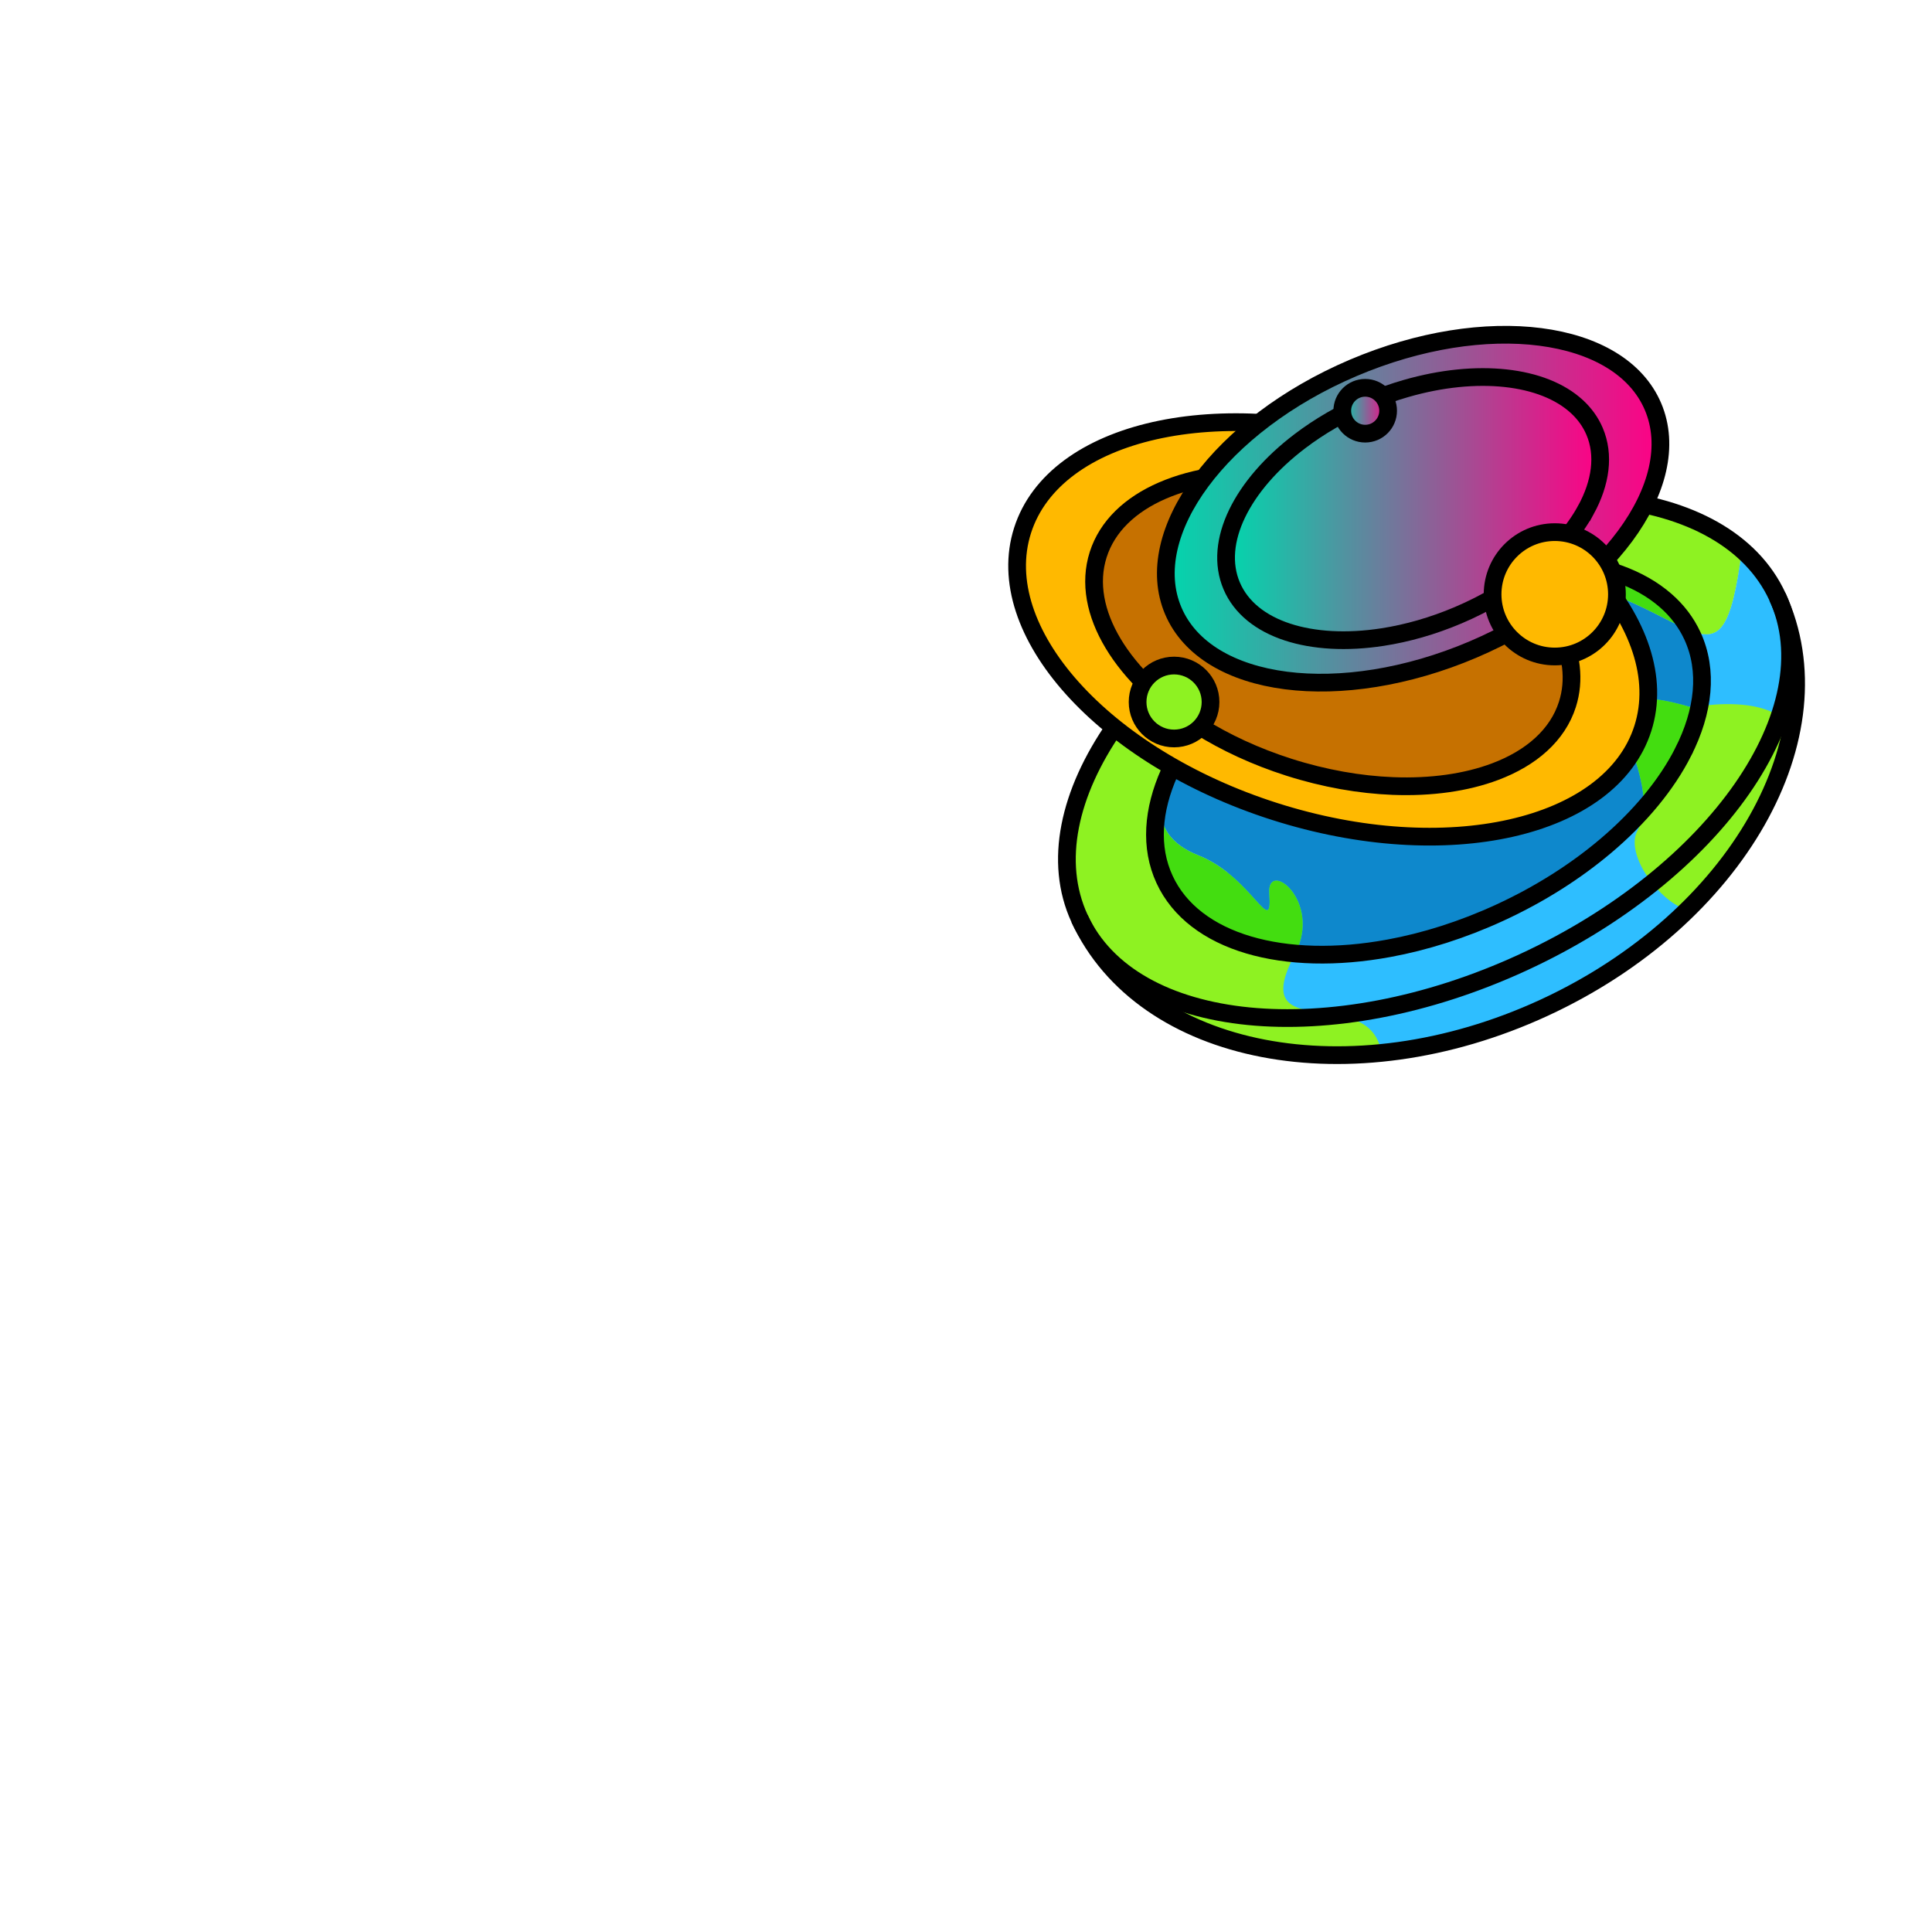 <svg width="2000" height="2000" viewBox="0 0 2000 2000" fill="none" xmlns="http://www.w3.org/2000/svg">
<g clip-path="url(#clip0_2_733)">
<mask id="mask0_2_733" style="mask-type:luminance" maskUnits="userSpaceOnUse" x="0" y="0" width="2000" height="2000">
<path d="M2000 0H0V2000H2000V0Z" fill="white"/>
</mask>
<g mask="url(#mask0_2_733)">
<path d="M1835.38 656.6C1849.64 713.61 1867.08 783.09 1794.55 886.9C1722.02 990.71 1535.21 1107.74 1326.64 1092.3C1168.85 1071.42 1170.66 947.19 1170.66 947.19L1835.37 656.6H1835.38Z" fill="#2EBEFF"/>
<path d="M1404.83 623.93C1366.56 641.58 1332.28 662.98 1303.06 686.57C1294.02 693.86 1285.47 701.36 1277.44 709.02C1277.6 690.53 1259.98 676.28 1246.49 655.09C1285.12 623.9 1330.43 595.62 1381.02 572.28C1406.56 560.51 1432.2 550.56 1457.59 542.49C1467.39 557.93 1493.09 571.19 1542.36 583.48C1516.64 586.77 1489.87 592.72 1462.75 601.39C1443.54 607.5 1424.14 615.02 1404.83 623.93Z" fill="#2EBEFF"/>
<path d="M1710.31 914.19C1671.84 945.12 1626.75 973.22 1576.5 996.39C1525.39 1019.95 1473.88 1036.13 1424.64 1045.19C1411.3 1047.65 1398.12 1049.59 1385.16 1051C1348.42 1043.89 1307.9 1049.34 1340.25 988.29C1340.46 987.89 1340.67 987.5 1340.87 987.1C1370.7 989.75 1403.54 987.98 1437.83 981.66C1475.07 974.81 1514.03 962.57 1552.69 944.75C1594.3 925.57 1631.21 901.93 1662.01 875.89C1676.54 863.61 1689.71 850.8 1701.37 837.66C1700.79 845.43 1698.89 852.9 1695.11 859.8C1687.25 874.13 1696.32 896.46 1710.31 914.19Z" fill="#2EBEFF"/>
<path d="M1842.18 741.44C1817.25 724.86 1776.18 728.62 1759.26 731.1C1764.35 705.39 1762.3 680.62 1752.04 658.37C1751.12 656.37 1750.14 654.4 1749.09 652.48C1780.06 664.74 1792.01 653.15 1803.19 569.2C1818.89 582.85 1831.4 599.1 1840.02 617.81C1857.21 655.1 1856.97 697.72 1842.18 741.44Z" fill="#2EBEFF"/>
<path d="M1385.16 1051C1262.63 1064.46 1159.58 1031.67 1120.6 957.11C1120.07 956.09 1119.54 955.05 1119.03 954.01C1118.52 952.97 1118.02 951.92 1117.53 950.86C1077.21 863.44 1132.76 746.81 1246.49 655.09C1267.77 688.51 1299.32 704.69 1255.18 747.43C1188.82 811.67 1184.38 863.29 1240.43 885.41C1296.46 907.54 1317.49 972.91 1313.95 925.03C1311.23 888.23 1369.66 932.8 1340.25 988.29C1307.9 1049.34 1348.42 1043.89 1385.16 1051Z" fill="#2EBEFF"/>
<path d="M1598.76 595.32C1511.67 579.66 1470.61 563 1457.59 542.49C1598.95 497.29 1733.12 508.04 1803.19 569.2C1781.62 731.18 1757.18 623.79 1598.76 595.32Z" fill="#2EBEFF"/>
<path d="M1803.19 569.2C1792.01 653.15 1780.06 664.74 1749.09 652.48C1720.3 641.07 1675.08 609.04 1598.76 595.32C1577.24 591.45 1558.53 587.52 1542.36 583.48C1493.09 571.19 1467.39 557.93 1457.59 542.49C1598.95 497.29 1733.12 508.04 1803.19 569.2Z" fill="#8EF222"/>
<path d="M1430.07 1089.97C1295.51 1101.08 1164.15 1040.97 1120.6 957.11C1120.07 956.09 1119.54 955.05 1119.03 954.01C1118.52 952.97 1118.02 951.92 1117.53 950.86C1077.21 863.44 1132.76 746.81 1246.49 655.09C1259.98 676.28 1277.6 690.53 1277.44 709.02C1209 774.24 1178.21 851.12 1205.51 910.31C1226.24 955.31 1276.57 981.43 1340.87 987.1C1340.67 987.5 1340.46 987.89 1340.25 988.29C1307.9 1049.34 1348.42 1043.89 1385.16 1051C1406.08 1055.04 1425.78 1063.17 1430.07 1089.97Z" fill="#8EF222"/>
<path d="M1747.21 941.51C1735.87 939.65 1721.52 928.39 1710.31 914.19C1696.32 896.46 1687.25 874.13 1695.11 859.8C1698.89 852.9 1700.79 845.43 1701.37 837.66C1718.43 818.44 1732.25 798.54 1742.36 778.62C1750.47 762.67 1756.18 746.71 1759.26 731.1C1776.18 728.62 1817.25 724.86 1842.18 741.44C1844.23 742.8 1846.17 744.3 1847.98 745.95C1888.79 753.51 1794.54 901.52 1747.21 941.51Z" fill="#8EF222"/>
<path d="M1759.26 731.1C1754.46 731.79 1751.61 732.39 1751.61 732.39C1628.92 696.12 1706.01 776.31 1701.37 837.66C1689.71 850.8 1676.54 863.61 1662.01 875.89C1631.21 901.93 1594.3 925.57 1552.69 944.75C1514.03 962.57 1475.07 974.81 1437.83 981.66C1403.54 987.98 1370.7 989.75 1340.87 987.1C1368.83 932.17 1311.25 888.49 1313.95 925.03C1317.49 972.91 1296.46 907.54 1240.43 885.41C1184.38 863.29 1188.82 811.67 1255.18 747.43C1271.34 731.79 1277.35 719.7 1277.44 709.02C1285.47 701.36 1294.02 693.86 1303.06 686.57C1332.28 662.98 1366.56 641.58 1404.83 623.93C1424.14 615.02 1443.54 607.5 1462.75 601.39C1489.87 592.72 1516.64 586.77 1542.36 583.48C1558.53 587.52 1577.24 591.45 1598.76 595.32C1675.08 609.04 1720.3 641.07 1749.09 652.48C1750.14 654.4 1751.12 656.37 1752.04 658.37C1762.3 680.62 1764.35 705.39 1759.26 731.1Z" fill="#0E88CC"/>
<path d="M1340.87 987.1C1276.57 981.43 1226.24 955.31 1205.51 910.31C1178.21 851.12 1209 774.24 1277.44 709.02C1277.35 719.7 1271.34 731.79 1255.18 747.43C1188.82 811.67 1184.38 863.29 1240.43 885.41C1296.46 907.54 1317.49 972.91 1313.95 925.03C1311.25 888.49 1368.83 932.17 1340.87 987.1Z" fill="#43DD10"/>
<path d="M1749.09 652.48C1720.3 641.07 1675.08 609.04 1598.76 595.32C1577.24 591.45 1558.53 587.52 1542.36 583.48C1618.04 573.78 1684.62 587.07 1724.18 621.6C1734.38 630.46 1742.79 640.78 1749.09 652.48Z" fill="#43DD10"/>
<path d="M1759.26 731.1C1756.18 746.71 1750.47 762.67 1742.36 778.62C1732.25 798.54 1718.43 818.44 1701.37 837.66C1706.01 776.31 1628.92 696.12 1751.61 732.39C1751.61 732.39 1754.46 731.79 1759.26 731.1Z" fill="#43DD10"/>
<g style="mix-blend-mode:multiply">
<path d="M1742.36 778.62C1725.35 812.15 1697.82 845.64 1662.02 875.89C1631.21 901.92 1594.3 925.57 1552.7 944.74C1514.04 962.56 1475.08 974.8 1437.83 981.65C1329.68 1001.6 1235.87 976.18 1205.51 910.3C1175.01 844.17 1217.03 755.94 1303.06 686.56C1332.28 662.97 1366.56 641.57 1404.83 623.92C1424.15 615.01 1443.54 607.49 1462.75 601.38C1569.68 567.19 1671.17 575.32 1724.18 621.58C1736.06 631.9 1745.52 644.2 1752.04 658.35C1768.52 694.12 1763.81 736.39 1742.35 778.6L1742.36 778.62Z" stroke="black" stroke-width="18.34" stroke-miterlimit="10"/>
</g>
<path d="M1840.02 617.81C1905.96 760.86 1797.68 951.38 1598.16 1043.34C1398.65 1135.31 1183.45 1093.9 1117.51 950.85" stroke="black" stroke-width="18.34" stroke-miterlimit="10"/>
<path d="M1576.53 996.315C1776.03 904.34 1894 734.85 1840.02 617.747C1786.03 500.644 1580.54 480.274 1381.03 572.248C1181.52 664.223 1063.55 833.713 1117.54 950.816C1171.52 1067.92 1377.02 1088.29 1576.53 996.315Z" stroke="black" stroke-width="18.34" stroke-miterlimit="10"/>
<path d="M1601.86 846.2C1562.46 861.04 1514.38 867.91 1461.93 865.85C1416.79 864.07 1368.41 855.71 1319.54 840.11C1274.12 825.61 1232.67 806.26 1196.71 783.77C1092.25 718.5 1033.95 626.57 1058.67 549.17C1083.46 471.46 1184.88 430.31 1308.43 438.02C1350.41 440.62 1394.92 448.85 1439.89 463.19C1462.59 470.43 1484.3 478.88 1504.79 488.35C1619.01 540.93 1696.73 624.38 1705.56 702.69C1707.57 720.2 1706.1 737.52 1700.79 754.14C1687.37 796.17 1651.52 827.53 1601.87 846.19L1601.86 846.2Z" fill="#FFB900"/>
<path d="M1547.75 798.82C1517.94 810.05 1481.58 815.24 1441.9 813.68C1407.76 812.34 1371.16 806.01 1334.19 794.21C1299.83 783.24 1268.48 768.61 1241.27 751.59C1162.25 702.21 1118.15 632.68 1136.85 574.13C1155.6 515.34 1232.32 484.22 1325.78 490.05C1357.54 492.02 1391.2 498.24 1425.22 509.09C1442.39 514.57 1458.82 520.96 1474.31 528.13C1560.71 567.91 1619.5 631.03 1626.18 690.27C1627.7 703.52 1626.59 716.61 1622.57 729.19C1612.42 760.98 1585.3 784.7 1547.75 798.82Z" fill="#C67100" stroke="black" stroke-width="18.34" stroke-miterlimit="10"/>
<path d="M1700.68 754.035C1733.9 649.954 1617.08 519.704 1439.76 463.114C1262.44 406.524 1091.77 445.024 1058.55 549.105C1025.34 653.186 1142.16 783.435 1319.48 840.025C1496.79 896.615 1667.47 858.116 1700.68 754.035Z" stroke="black" stroke-width="18.34" stroke-miterlimit="10"/>
<path d="M1699.31 528.28C1683.18 557.89 1657.62 587.2 1624.73 613.38C1596.43 635.91 1562.72 656.14 1524.92 672.24C1489.79 687.2 1454.54 697.15 1420.97 702.32C1323.49 717.38 1240.06 692.13 1214.57 632.27C1188.96 572.18 1228.94 494.19 1307.89 434.24C1334.71 413.86 1365.99 395.57 1400.77 380.75C1418.32 373.27 1435.91 367.04 1453.28 362.06C1550.04 334.21 1640.81 344.16 1687.12 387.02C1697.5 396.59 1705.66 407.86 1711.14 420.72C1724.98 453.22 1719.64 490.99 1699.31 528.27V528.28Z" fill="url(#paint0_linear_2_733)"/>
<path d="M1641.72 527.85C1629.52 550.25 1610.18 572.42 1585.31 592.22C1563.9 609.26 1538.4 624.57 1509.81 636.75C1483.24 648.07 1456.57 655.59 1431.18 659.51C1357.44 670.9 1294.33 651.8 1275.05 606.52C1255.68 561.07 1285.92 502.07 1345.64 456.72C1365.93 441.3 1389.59 427.47 1415.9 416.26C1429.18 410.6 1442.48 405.89 1455.63 402.13C1528.82 381.06 1597.49 388.59 1632.52 421.01C1640.37 428.25 1646.54 436.77 1650.69 446.5C1661.16 471.09 1657.12 499.66 1641.74 527.86L1641.72 527.85Z" fill="url(#paint1_linear_2_733)" stroke="black" stroke-width="18.34" stroke-miterlimit="10"/>
<path d="M1524.94 672.346C1662.07 613.939 1745.44 501.341 1711.16 420.85C1676.88 340.359 1537.92 322.456 1400.79 380.863C1263.66 439.269 1180.28 551.867 1214.57 632.358C1248.85 712.849 1387.81 730.752 1524.94 672.346Z" stroke="black" stroke-width="18.34" stroke-miterlimit="10"/>
<path d="M1413.25 448.92C1426.36 448.92 1436.98 438.296 1436.98 425.19C1436.98 412.084 1426.36 401.46 1413.25 401.46C1400.14 401.46 1389.52 412.084 1389.52 425.19C1389.52 438.296 1400.14 448.92 1413.25 448.92Z" fill="url(#paint2_linear_2_733)" stroke="black" stroke-width="18.34" stroke-miterlimit="10"/>
<path d="M1215.39 764.47C1236.24 764.47 1253.14 747.568 1253.14 726.72C1253.14 705.871 1236.24 688.97 1215.39 688.97C1194.54 688.97 1177.64 705.871 1177.64 726.72C1177.64 747.568 1194.54 764.47 1215.39 764.47Z" fill="#8EF222" stroke="black" stroke-width="18.34" stroke-miterlimit="10"/>
<path d="M1609.49 679.6C1645.04 679.6 1673.86 650.78 1673.86 615.23C1673.86 579.679 1645.04 550.86 1609.49 550.86C1573.94 550.86 1545.12 579.679 1545.12 615.23C1545.12 650.78 1573.94 679.6 1609.49 679.6Z" fill="#FFB900" stroke="black" stroke-width="18.34" stroke-miterlimit="10"/>
</g>
</g>
<defs>
<linearGradient id="paint0_linear_2_733" x1="1206.87" y1="526.5" x2="1718.85" y2="526.5" gradientUnits="userSpaceOnUse">
<stop stop-color="#00D7AD"/>
<stop offset="1" stop-color="#FF0085"/>
</linearGradient>
<linearGradient id="paint1_linear_2_733" x1="1269.21" y1="526.5" x2="1656.5" y2="526.5" gradientUnits="userSpaceOnUse">
<stop stop-color="#00D7AD"/>
<stop offset="1" stop-color="#FF0085"/>
</linearGradient>
<linearGradient id="paint2_linear_2_733" x1="1389.52" y1="425.19" x2="1436.98" y2="425.19" gradientUnits="userSpaceOnUse">
<stop stop-color="#00D7AD"/>
<stop offset="1" stop-color="#FF0085"/>
</linearGradient>
<clipPath id="clip0_2_733">
<rect width="2000" height="2000" fill="white"/>
</clipPath>
</defs>
</svg>
